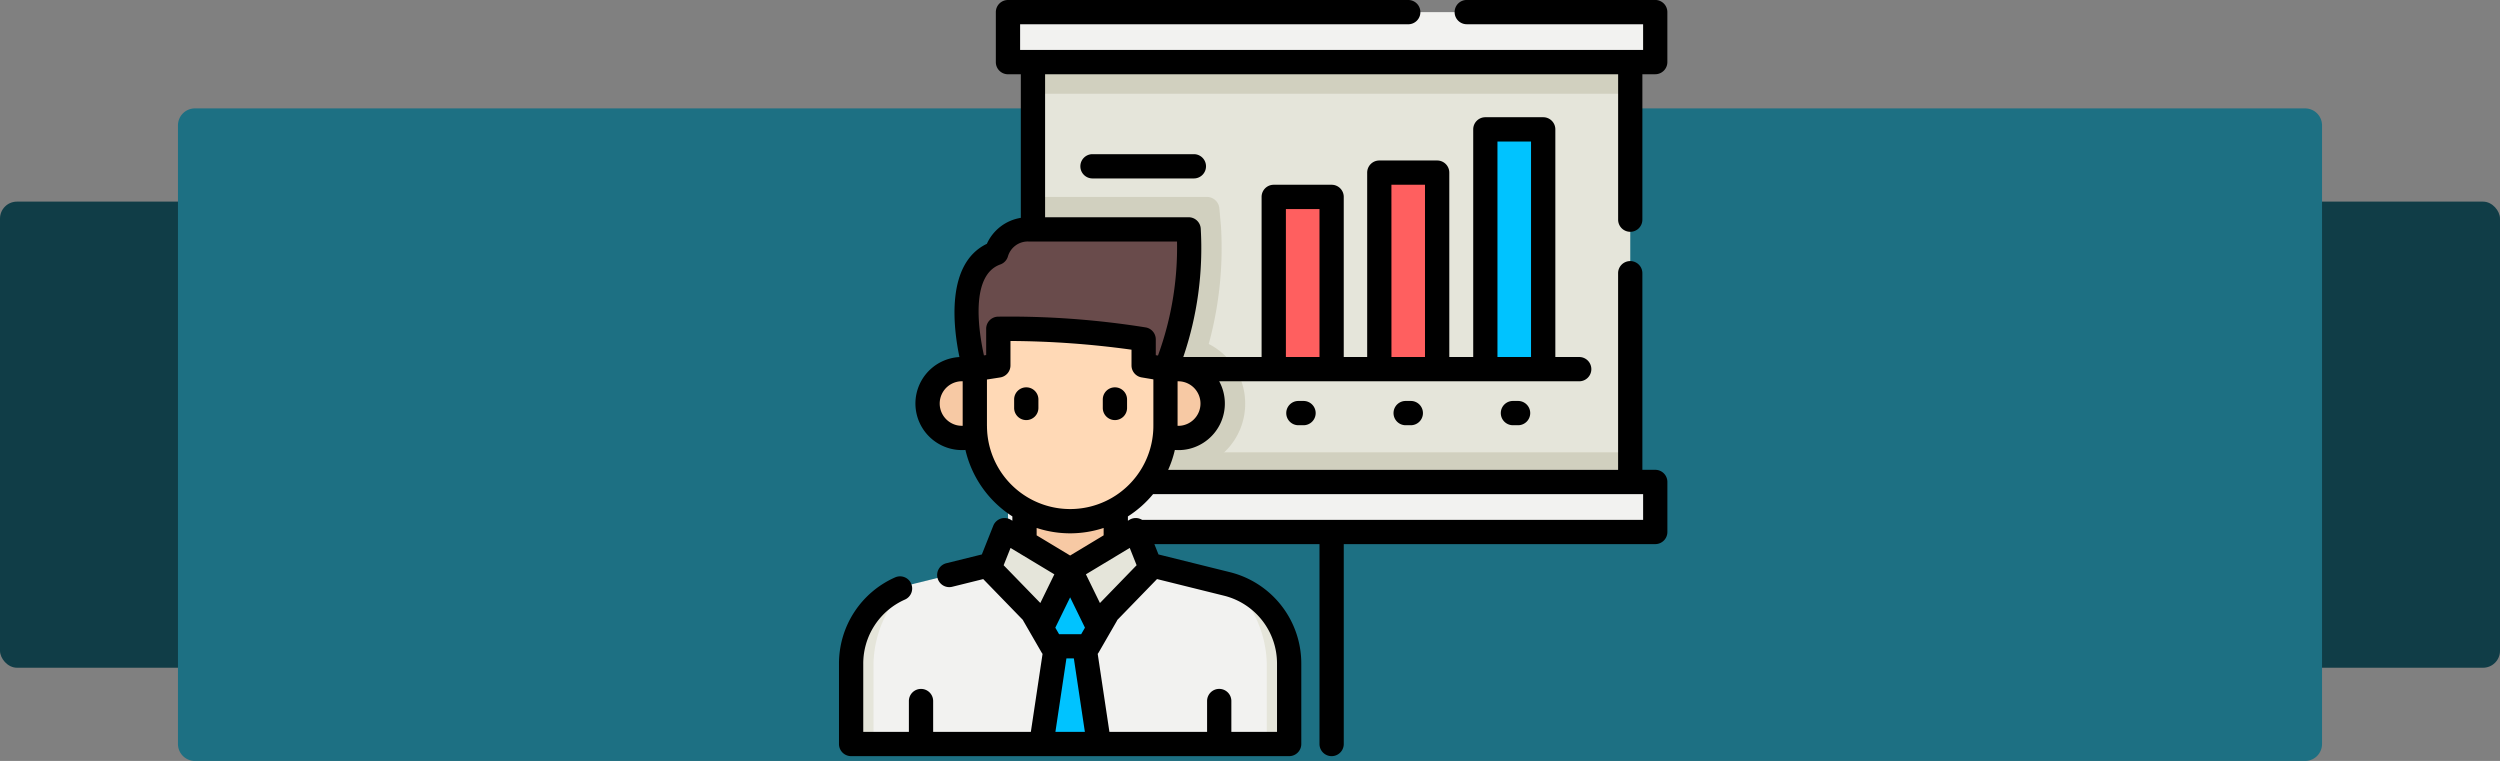 <svg xmlns="http://www.w3.org/2000/svg" width="295" height="89.792" viewBox="0 0 295 89.792">
  <rect x="0" y="0" width="295" height="89.792" fill="#808080" stroke="none"/>
  <g id="Grupo_1207794" data-name="Grupo 1207794" transform="translate(-1125 -3374.208)">
    <rect id="Rectángulo_419456" data-name="Rectángulo 419456" width="295" height="55" rx="2" transform="translate(1125 3398)" fill="#103d47"/>
    <path id="Trazado_1053177" data-name="Trazado 1053177" d="M2,0H251a2,2,0,0,1,2,2V75a2,2,0,0,1-2,2H2a2,2,0,0,1-2-2V2A2,2,0,0,1,2,0Z" transform="translate(1146 3387)" fill="#1d7083"/>
    <g id="presentation_682509" transform="translate(1224 3351.878)">
      <rect id="Rectángulo_419522" data-name="Rectángulo 419522" width="70.482" height="54.267" transform="translate(22.889 27.3)" fill="#e5e5da"/>
      <g id="Grupo_1207646" data-name="Grupo 1207646" transform="translate(22.889 27.3)">
        <path id="Trazado_1052665" data-name="Trazado 1052665" d="M144.933,168.409a7.857,7.857,0,0,1-6.089,7.685c-.126.031-.255.057-.385.081a15.017,15.017,0,0,1-2.081,3.854H119.89v-36h20.527a1.473,1.473,0,0,1,1.468,1.344l.193,2.148a42.812,42.812,0,0,1-1.447,13.858A7.874,7.874,0,0,1,144.933,168.409Z" transform="translate(-119.89 -125.761)" fill="#d1d0bf"/>
        <rect id="Rectángulo_419523" data-name="Rectángulo 419523" width="70.482" height="6.093" fill="#d1d0bf"/>
        <rect id="Rectángulo_419524" data-name="Rectángulo 419524" width="70.482" height="5.863" transform="translate(0 48.404)" fill="#d1d0bf"/>
      </g>
      <g id="Grupo_1207647" data-name="Grupo 1207647" transform="translate(1.432 23.762)">
        <rect id="Rectángulo_419525" data-name="Rectángulo 419525" width="76.377" height="5.896" transform="translate(18.51)" fill="#f2f2f0"/>
        <rect id="Rectángulo_419526" data-name="Rectángulo 419526" width="76.377" height="5.896" transform="translate(18.51 55.447)" fill="#f2f2f0"/>
        <path id="Trazado_1052666" data-name="Trazado 1052666" d="M38.464,365.837H28.224l-13.371,3.319a9.687,9.687,0,0,0-7.353,9.4v9.49H59.188v-9.49a9.687,9.687,0,0,0-7.353-9.4Z" transform="translate(-7.5 -301.687)" fill="#f2f2f0"/>
      </g>
      <g id="Grupo_1207648" data-name="Grupo 1207648" transform="translate(1.432 91.426)">
        <path id="Trazado_1052667" data-name="Trazado 1052667" d="M14.181,384.239a13.237,13.237,0,0,0-4.039,9.207v9.49H7.5v-9.49A9.683,9.683,0,0,1,14.181,384.239Z" transform="translate(-7.502 -384.239)" fill="#e5e5da"/>
        <path id="Trazado_1052668" data-name="Trazado 1052668" d="M243.248,384.239a13.237,13.237,0,0,1,4.039,9.207v9.49h2.639v-9.49A9.683,9.683,0,0,0,243.248,384.239Z" transform="translate(-198.239 -384.239)" fill="#e5e5da"/>
      </g>
      <g id="Grupo_1207649" data-name="Grupo 1207649" transform="translate(23.007 91.199)">
        <path id="Trazado_1052669" data-name="Trazado 1052669" d="M131.854,433.308h-6.8l1.731-11.53h3.341Z" transform="translate(-124.183 -414.384)" fill="#00c3ff"/>
        <path id="Trazado_1052670" data-name="Trazado 1052670" d="M122.64,390.445l-2.134-3.7,2.134-3.7h4.269l2.134,3.7-2.134,3.7Z" transform="translate(-120.506 -383.051)" fill="#00c3ff"/>
      </g>
      <g id="Grupo_1207650" data-name="Grupo 1207650" transform="translate(10.452 65.886)">
        <rect id="Rectángulo_419527" data-name="Rectángulo 419527" width="10.768" height="9.976" transform="translate(11.439 13.71)" fill="#f7c9a4"/>
        <path id="Trazado_1052671" data-name="Trazado 1052671" d="M196.555,254.531a4.061,4.061,0,0,1-3.128,3.953,3.975,3.975,0,0,1-.933.11,4.062,4.062,0,1,1,4.061-4.063Z" transform="translate(-162.908 -250.47)" fill="#f7c9a4"/>
        <path id="Trazado_1052672" data-name="Trazado 1052672" d="M62.872,254.531a4.062,4.062,0,0,1-4.063,4.063,3.987,3.987,0,0,1-.935-.11,4.061,4.061,0,0,1-.036-7.9,3.984,3.984,0,0,1,.971-.118A4.062,4.062,0,0,1,62.872,254.531Z" transform="translate(-54.746 -250.47)" fill="#f7c9a4"/>
      </g>
      <path id="Trazado_1052673" data-name="Trazado 1052673" d="M106.441,210.932v14.245a11.249,11.249,0,1,1-22.5,0V210.932Z" transform="translate(-67.916 -152.594)" fill="#ffd9b6"/>
      <path id="Trazado_1052674" data-name="Trazado 1052674" d="M79.818,180.589s-3.431-11.586,2.535-13.7a3.928,3.928,0,0,1,3.805-2.788h18.885a38.061,38.061,0,0,1-2.725,16.489l-2.584-.433V177.08a101.314,101.314,0,0,0-17.147-1.25v4.327Z" transform="translate(-63.785 -114.703)" fill="#694b4b"/>
      <g id="Grupo_1207651" data-name="Grupo 1207651" transform="translate(17.757 84.891)">
        <path id="Trazado_1052675" data-name="Trazado 1052675" d="M94.787,350.013l7.74,4.663L99.4,361.07l-6.394-6.586Z" transform="translate(-93.008 -350.013)" fill="#e5e5da"/>
        <path id="Trazado_1052676" data-name="Trazado 1052676" d="M150.6,350.013l-7.74,4.663,3.125,6.394,6.394-6.586Z" transform="translate(-133.346 -350.013)" fill="#e5e5da"/>
      </g>
      <rect id="Rectángulo_419528" data-name="Rectángulo 419528" width="6.826" height="28.292" transform="translate(76.272 37.594)" fill="#00c3ff"/>
      <g id="Grupo_1207652" data-name="Grupo 1207652" transform="translate(51.304 42.695)">
        <rect id="Rectángulo_419529" data-name="Rectángulo 419529" width="6.826" height="23.191" transform="translate(12.456)" fill="#ff5f5f"/>
        <rect id="Rectángulo_419530" data-name="Rectángulo 419530" width="6.826" height="20.322" transform="translate(0 2.87)" fill="#ff5f5f"/>
      </g>
      <path id="Trazado_1052677" data-name="Trazado 1052677" d="M93.371,49.683A1.432,1.432,0,0,0,94.8,48.251V31.09h1.516a1.432,1.432,0,0,0,1.432-1.432v-5.9a1.432,1.432,0,0,0-1.432-1.432H74.077a1.432,1.432,0,1,0,0,2.864h20.81v3.032H21.373V25.194h45.8a1.432,1.432,0,1,0,0-2.864H19.941a1.432,1.432,0,0,0-1.432,1.432v5.9a1.432,1.432,0,0,0,1.432,1.432h1.516V48.036A5.328,5.328,0,0,0,17.45,51.1c-4.877,2.349-3.967,9.851-3.236,13.362a5.325,5.325,0,0,0-1.009.15,5.493,5.493,0,0,0,.039,10.679,5.413,5.413,0,0,0,1.272.149c.136,0,.271-.006.406-.016a12.716,12.716,0,0,0,5.538,7.84v.51l-.184-.111a1.432,1.432,0,0,0-2.069.7l-1.349,3.391L12.7,88.784a1.432,1.432,0,1,0,.69,2.779l3.631-.9,4.683,4.824c.019.042.038.085.062.125l2.135,3.7a1.426,1.426,0,0,0,.121.176l-1.382,9.206H11.112v-3.64a1.432,1.432,0,0,0-2.864,0v3.64H2.864v-8.059A8.252,8.252,0,0,1,7.8,93.072a1.432,1.432,0,0,0-1.149-2.623A11.116,11.116,0,0,0,0,100.632v9.491a1.432,1.432,0,0,0,1.432,1.432H53.12a1.432,1.432,0,0,0,1.432-1.432v-9.491A11.1,11.1,0,0,0,46.11,89.841L37.7,87.753l-.484-1.216H56.7v23.586a1.432,1.432,0,1,0,2.864,0V86.536H96.319A1.432,1.432,0,0,0,97.751,85.1v-5.9a1.432,1.432,0,0,0-1.432-1.432H94.8V54.569a1.432,1.432,0,1,0-2.864,0V77.777H38.84a12.582,12.582,0,0,0,.792-2.351c.134.01.27.016.406.016A5.386,5.386,0,0,0,41.3,75.3a5.5,5.5,0,0,0,3.566-7.978h42.48a1.432,1.432,0,0,0,0-2.864H84.53V37.595A1.432,1.432,0,0,0,83.1,36.163H76.272a1.432,1.432,0,0,0-1.432,1.432V64.454H72.017V42.7a1.432,1.432,0,0,0-1.432-1.432H63.759A1.432,1.432,0,0,0,62.327,42.7V64.454H59.562V45.564a1.432,1.432,0,0,0-1.432-1.432H51.3a1.432,1.432,0,0,0-1.432,1.432v18.89h-9.24A39.767,39.767,0,0,0,42.685,49.27a1.432,1.432,0,0,0-1.426-1.305H24.321V31.09H91.939V48.251A1.432,1.432,0,0,0,93.371,49.683ZM13.908,72.507a2.63,2.63,0,0,1-.015-5.114,2.558,2.558,0,0,1,.623-.075c.027,0,.053,0,.08,0v5.253A2.584,2.584,0,0,1,13.908,72.507Zm3.552.075v-5.47l1.564-.244a1.432,1.432,0,0,0,1.211-1.415V62.566a107.92,107.92,0,0,1,14.283,1.028v1.859a1.432,1.432,0,0,0,1.2,1.412l1.38.231v5.485a9.817,9.817,0,1,1-19.634,0Zm5.863,12.046a12.636,12.636,0,0,0,7.906,0V85.5l-3.953,2.382L23.323,85.5v-.873Zm5.692,24.062H25.538l1.3-8.666h.876ZM27.276,92.816l1.749,3.579-.443.767H25.969l-.443-.767Zm3.517.673L29.138,90.1l5.171-3.115.812,2.041Zm-10.55-6.5L25.413,90.1l-1.654,3.385L19.43,89.03Zm31.445,13.643v8.059H46.3v-3.64a1.432,1.432,0,0,0-2.864,0v3.64H31.911l-1.382-9.207a1.427,1.427,0,0,0,.121-.175l2.134-3.7c.023-.041.042-.083.061-.125l4.683-4.824,7.892,1.959A8.241,8.241,0,0,1,51.688,100.632Zm43.2-19.991v3.032H35.766a1.427,1.427,0,0,0-1.489-.008l-.184.111v-.509a12.781,12.781,0,0,0,2.968-2.626H94.887ZM40.634,72.509a2.543,2.543,0,0,1-.6.069c-.027,0-.053,0-.08,0V67.322a2.629,2.629,0,0,1,.677,5.187ZM77.7,39.027h3.962V64.454H77.7Zm-12.513,5.1h3.962V64.454H65.191ZM52.736,47H56.7V64.454H52.736ZM37.642,64.285l-.26-.044V62.376a1.432,1.432,0,0,0-1.165-1.407A101.9,101.9,0,0,0,18.8,59.695a1.432,1.432,0,0,0-1.432,1.432v3.1l-.262.041c-.612-2.776-1.672-9.455,1.938-10.734a1.432,1.432,0,0,0,.9-.977,2.441,2.441,0,0,1,2.423-1.729H39.888A37.114,37.114,0,0,1,37.642,64.285Z"/>
      <path id="Trazado_1052678" data-name="Trazado 1052678" d="M150.622,120.482h11.962a1.432,1.432,0,1,0,0-2.864H150.622a1.432,1.432,0,1,0,0,2.864Z" transform="translate(-120.707 -77.096)"/>
      <path id="Trazado_1052679" data-name="Trazado 1052679" d="M277.871,270.145a1.432,1.432,0,1,0,0,2.864h.607a1.432,1.432,0,0,0,0-2.864Z" transform="translate(-223.661 -200.502)"/>
      <path id="Trazado_1052680" data-name="Trazado 1052680" d="M344.174,270.145a1.432,1.432,0,0,0,0,2.864h.607a1.432,1.432,0,0,0,0-2.864Z" transform="translate(-277.306 -200.502)"/>
      <path id="Trazado_1052681" data-name="Trazado 1052681" d="M410.478,270.145a1.432,1.432,0,1,0,0,2.864h.607a1.432,1.432,0,1,0,0-2.864Z" transform="translate(-330.951 -200.502)"/>
      <path id="Trazado_1052682" data-name="Trazado 1052682" d="M109.685,265.608a1.432,1.432,0,0,1-1.432-1.432v-1a1.432,1.432,0,0,1,2.864,0v1A1.432,1.432,0,0,1,109.685,265.608Z" transform="translate(-87.585 -193.708)"/>
      <path id="Trazado_1052683" data-name="Trazado 1052683" d="M164.477,265.608a1.432,1.432,0,0,1-1.432-1.432v-1a1.432,1.432,0,0,1,2.864,0v1A1.432,1.432,0,0,1,164.477,265.608Z" transform="translate(-131.916 -193.708)"/>
    </g>
  </g>
</svg>
